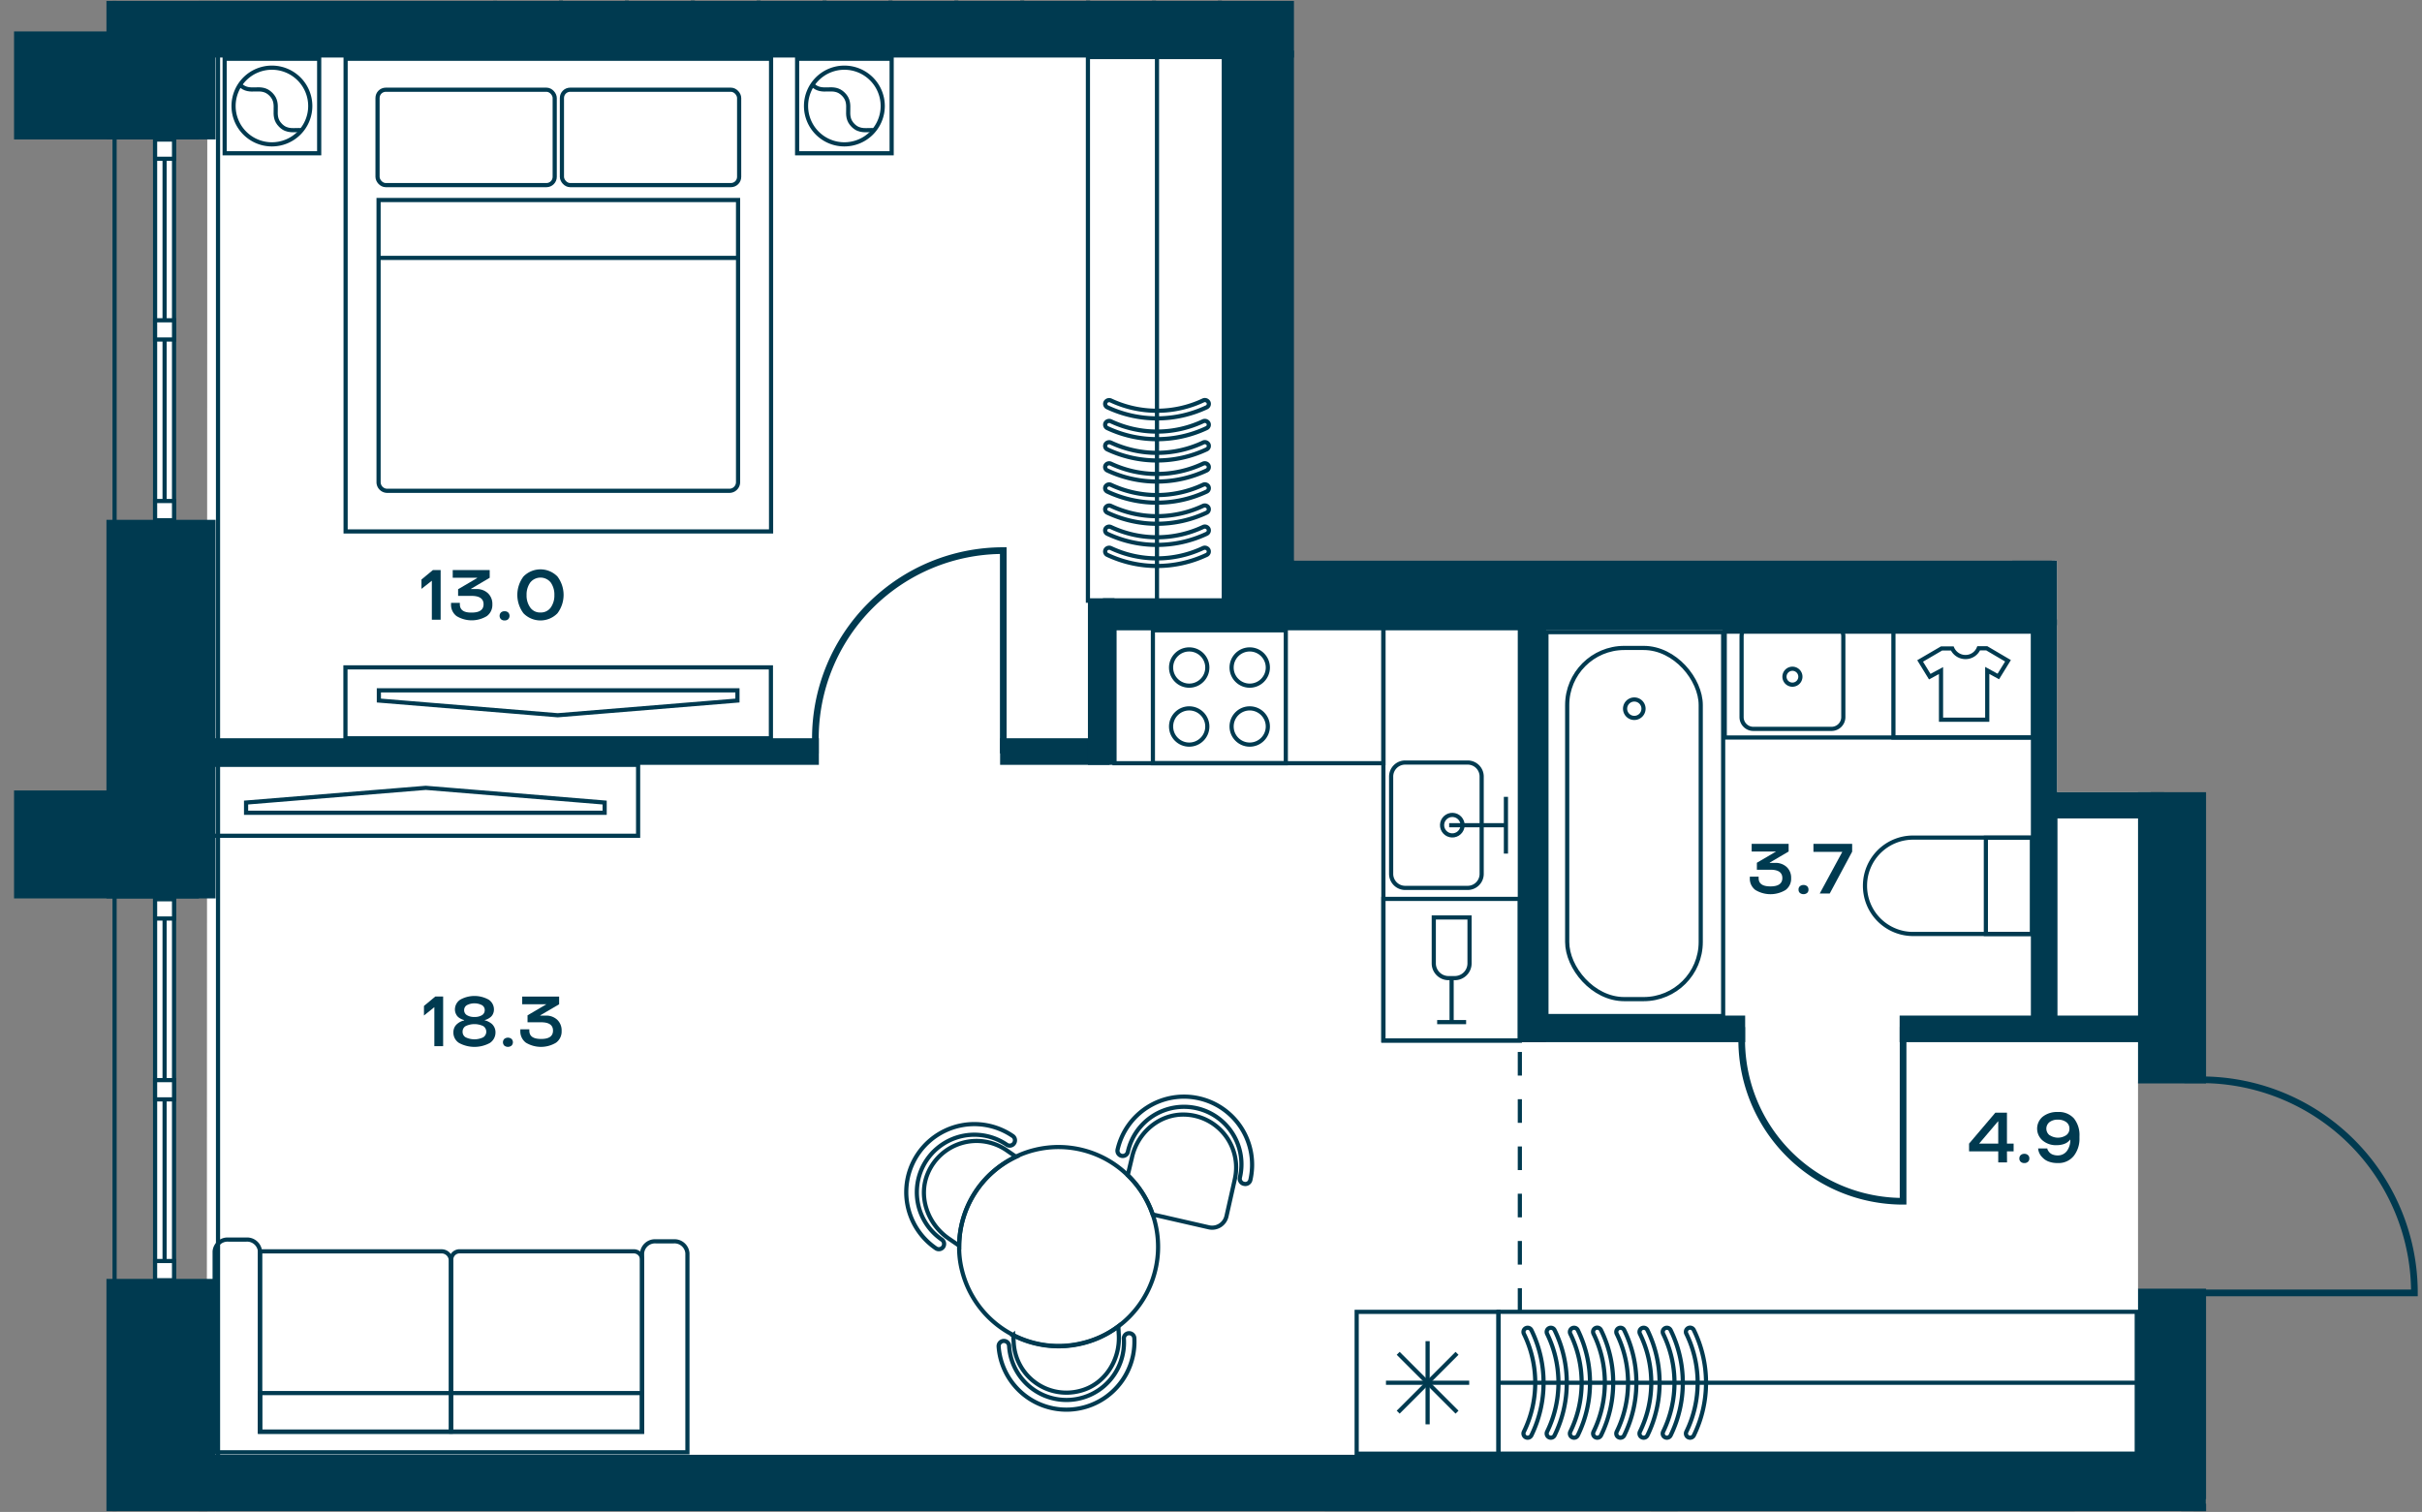 <svg id="Слой_1" data-name="Слой 1" xmlns="http://www.w3.org/2000/svg" xmlns:xlink="http://www.w3.org/1999/xlink" viewBox="0 0 581.1 362.83"><rect x="0" y="0" width="581.1" height="362.83" fill="#808080" stroke="none"/><defs><clipPath id="clip-path"><polygon points="0 0.21 0 362.62 581.1 362.62 581.1 190.11 493.51 190.11 493.51 134.55 310.45 134.55 310.45 0.21 0 0.21" fill="none"/></clipPath></defs><polygon points="49.74 7.54 49.62 350.4 520.12 355.07 512.97 309.25 512.97 259.99 516.03 190.11 493.51 190.11 493.51 134.55 492.28 134.55 492.28 135.85 308.71 135.85 302.1 6.41 49.74 7.54" fill="#fff"/><polygon points="49.74 361.14 49.74 362.62 526.3 362.62 526.3 360.83 49.74 361.14" fill="#fff"/><g clip-path="url(#clip-path)"><rect x="27.49" y="-1240.18" width="1115.44" height="2194.74" fill="none" stroke="#003a50" stroke-miterlimit="10"/><polygon points="52.31 -154.46 52.31 931.6 1118.78 931.6 1118.78 -1216.27 52.31 -1216.42 52.31 -223.27 52.31 -154.46" fill="none" stroke="#003a50" stroke-miterlimit="10"/></g><rect x="37.21" y="215.79" width="4.55" height="91.43" fill="#fff"/><rect x="37.21" y="215.8" width="4.55" height="91.43" fill="none" stroke="#003a50" stroke-miterlimit="10"/><line x1="39.49" y1="215.8" x2="39.49" y2="307.22" fill="none" stroke="#003a50" stroke-miterlimit="10"/><rect x="37.21" y="215.79" width="4.55" height="4.62" fill="#fff"/><rect x="37.21" y="215.8" width="4.55" height="4.62" fill="none" stroke="#003a50" stroke-miterlimit="10"/><rect x="37.21" y="302.61" width="4.55" height="4.61" fill="#fff"/><rect x="37.21" y="302.61" width="4.55" height="4.61" fill="none" stroke="#003a50" stroke-miterlimit="10"/><rect x="37.21" y="259.2" width="4.55" height="4.61" fill="#fff"/><rect x="37.21" y="259.2" width="4.55" height="4.62" fill="none" stroke="#003a50" stroke-miterlimit="10"/><rect x="37.21" y="33.49" width="4.55" height="91.35" fill="#fff"/><rect x="37.21" y="33.49" width="4.55" height="91.35" fill="none" stroke="#003a50" stroke-miterlimit="10"/><line x1="39.49" y1="33.49" x2="39.49" y2="124.84" fill="none" stroke="#003a50" stroke-miterlimit="10"/><rect x="37.21" y="33.49" width="4.55" height="4.61" fill="#fff"/><rect x="37.21" y="33.49" width="4.55" height="4.61" fill="none" stroke="#003a50" stroke-miterlimit="10"/><rect x="37.21" y="120.23" width="4.55" height="4.61" fill="#fff"/><rect x="37.21" y="120.23" width="4.55" height="4.61" fill="none" stroke="#003a50" stroke-miterlimit="10"/><rect x="37.21" y="76.86" width="4.55" height="4.61" fill="#fff"/><rect x="37.21" y="76.86" width="4.55" height="4.61" fill="none" stroke="#003a50" stroke-miterlimit="10"/><rect x="371.03" y="151.7" width="42.4" height="92.12" fill="none" stroke="#003a50" stroke-miterlimit="10"/><g clip-path="url(#clip-path)"><rect x="376.01" y="155.49" width="32.04" height="84.27" rx="13.7" fill="none" stroke="#003a50" stroke-miterlimit="10"/><path d="M394.32,170.07a2.21,2.21,0,1,0-2.21,2.21A2.21,2.21,0,0,0,394.32,170.07Z" fill="none" stroke="#003a50" stroke-miterlimit="10"/><path d="M459,224.13h28.58V201H459a11.54,11.54,0,0,0-11.54,11.54h0A11.54,11.54,0,0,0,459,224.13Z" fill="none" stroke="#003a50" stroke-miterlimit="10"/></g><rect x="476.46" y="201.04" width="11.08" height="23.09" fill="none" stroke="#003a50" stroke-miterlimit="10"/><g clip-path="url(#clip-path)"><path d="M471.61,157.67a3.41,3.41,0,0,0,3.13-2.1h1.93l5.1,3-2.32,3.77-2.66-1.46v11.83H465.7V160.92L463,162.38l-2.31-3.77,5.14-3h2.57A3.46,3.46,0,0,0,471.61,157.67Z" fill="none" stroke="#003a50" stroke-miterlimit="10"/></g><rect x="454.28" y="151.34" width="33.93" height="25.64" fill="none" stroke="#003a50" stroke-miterlimit="10"/><rect x="331.91" y="215.71" width="32.74" height="33.98" fill="none" stroke="#003a50" stroke-miterlimit="10"/><g clip-path="url(#clip-path)"><path d="M352.58,231.17v-11H344v11a3.54,3.54,0,0,0,3.54,3.55H349A3.54,3.54,0,0,0,352.58,231.17Z" fill="none" stroke="#003a50" stroke-miterlimit="10"/></g><polyline points="344.81 245.28 348.28 245.28 351.76 245.28" fill="none" stroke="#003a50" stroke-miterlimit="10"/><line x1="348.28" y1="234.72" x2="348.28" y2="245.28" fill="none" stroke="#003a50" stroke-miterlimit="10"/><rect x="276.61" y="151.26" width="31.89" height="31.89" fill="none" stroke="#003a50" stroke-miterlimit="10"/><g clip-path="url(#clip-path)"><circle cx="299.84" cy="174.34" r="4.35" fill="none" stroke="#003a50" stroke-miterlimit="10"/><circle cx="285.32" cy="174.34" r="4.35" fill="none" stroke="#003a50" stroke-miterlimit="10"/><circle cx="299.84" cy="160.19" r="4.35" fill="none" stroke="#003a50" stroke-miterlimit="10"/><circle cx="285.32" cy="160.19" r="4.35" fill="none" stroke="#003a50" stroke-miterlimit="10"/><rect x="318.32" y="362.81" width="34.03" height="34.03" fill="none" stroke="#003a50" stroke-miterlimit="10"/></g><rect x="82.88" y="160.15" width="102.08" height="17.02" fill="none" stroke="#003a50" stroke-miterlimit="10"/><polygon points="90.9 168.11 133.81 171.64 176.93 168.11 176.93 165.66 90.9 165.66 90.9 168.11" fill="none" stroke="#003a50" stroke-miterlimit="10"/><rect x="51.02" y="183.54" width="102.08" height="17.02" fill="none" stroke="#003a50" stroke-miterlimit="10"/><polygon points="145.07 192.59 102.16 189.06 59.04 192.59 59.04 195.04 145.07 195.04 145.07 192.59" fill="none" stroke="#003a50" stroke-miterlimit="10"/><g clip-path="url(#clip-path)"><rect x="304.46" y="363.23" width="58.81" height="33.61" fill="none" stroke="#003a50" stroke-miterlimit="10"/><rect x="363.28" y="363.23" width="32.74" height="102.61" fill="none" stroke="#003a50" stroke-miterlimit="10"/></g><rect x="267.4" y="149.54" width="64.52" height="33.61" fill="none" stroke="#003a50" stroke-miterlimit="10"/><rect x="331.91" y="147.08" width="32.74" height="102.61" fill="none" stroke="#003a50" stroke-miterlimit="10"/><g clip-path="url(#clip-path)"><path d="M298.48,284.09a1.25,1.25,0,0,1-1-1.5,13.79,13.79,0,1,0-26.88-6.17,1.26,1.26,0,0,1-2.46-.56A16.31,16.31,0,1,1,300,283.15,1.24,1.24,0,0,1,298.48,284.09Z" fill="none" stroke="#003a50" stroke-miterlimit="10"/><path d="M243.29,274.37a1.25,1.25,0,0,1-1.75.33A13.79,13.79,0,0,0,226,297.5a1.26,1.26,0,0,1-1.42,2.08,16.31,16.31,0,0,1,18.36-27A1.26,1.26,0,0,1,243.29,274.37Z" fill="none" stroke="#003a50" stroke-miterlimit="10"/><path d="M240.78,321.79a1.26,1.26,0,0,1,1.33,1.18,13.79,13.79,0,0,0,27.54-1.62,1.26,1.26,0,1,1,2.51-.16,16.31,16.31,0,0,1-32.56,1.94A1.26,1.26,0,0,1,240.78,321.79Z" fill="none" stroke="#003a50" stroke-miterlimit="10"/><path d="M284.27,267.47a12.7,12.7,0,0,1,12,15.49l-2,8.88a3.53,3.53,0,0,1-4.24,2.68l-13.45-3.08a23.73,23.73,0,0,0-6-9.44l1-4.2C272.87,271.83,278.15,267.27,284.27,267.47Z" fill="none" stroke="#003a50" stroke-miterlimit="10"/><path d="M241.46,276l2.32,1.6a23.81,23.81,0,0,0-13.65,21.33l-2.52-1.72c-5-3.44-7.4-10-5-15.65A12.7,12.7,0,0,1,241.46,276Z" fill="none" stroke="#003a50" stroke-miterlimit="10"/><path d="M268.31,318.29l.12,2c.36,6.13-3.4,12-9.33,13.49a12.66,12.66,0,0,1-15.88-11.49l-.12-1.84a23.93,23.93,0,0,0,16.64,1.92A23.54,23.54,0,0,0,268.31,318.29Z" fill="none" stroke="#003a50" stroke-miterlimit="10"/><path d="M270.55,282a23.73,23.73,0,0,1,6,9.44,16.51,16.51,0,0,1,.6,2,23.86,23.86,0,0,1-8.84,24.85,23.32,23.32,0,0,1-8.57,4,23.88,23.88,0,0,1-28.93-17.41,22.12,22.12,0,0,1-.68-6,23.82,23.82,0,0,1,13.65-21.33,22.85,22.85,0,0,1,4.48-1.6A23.81,23.81,0,0,1,270.55,282Z" fill="none" stroke="#003a50" stroke-miterlimit="10"/><path d="M289.08,106.1a1,1,0,0,1,.85.51.9.9,0,0,1-.43,1.23,28,28,0,0,1-23.82,0,.9.9,0,0,1-.43-1.22,1,1,0,0,1,1.26-.42,26.06,26.06,0,0,0,22.15,0A.9.9,0,0,1,289.08,106.1Z" fill="none" stroke="#003a50" stroke-miterlimit="10"/><path d="M289.08,111.17a1,1,0,0,1,.85.51.9.9,0,0,1-.43,1.22,28,28,0,0,1-23.82,0,.9.9,0,0,1-.43-1.22,1,1,0,0,1,1.26-.42,26,26,0,0,0,22.15,0A1,1,0,0,1,289.08,111.17Z" fill="none" stroke="#003a50" stroke-miterlimit="10"/><path d="M289.08,116.23a1,1,0,0,1,.85.51.9.9,0,0,1-.43,1.23,28,28,0,0,1-23.82,0,.9.9,0,0,1-.43-1.22,1,1,0,0,1,1.26-.42,26.06,26.06,0,0,0,22.15,0A.9.9,0,0,1,289.08,116.23Z" fill="none" stroke="#003a50" stroke-miterlimit="10"/><path d="M289.08,121.3a1,1,0,0,1,.85.51.9.9,0,0,1-.43,1.22,28,28,0,0,1-23.82,0,.9.9,0,0,1-.43-1.22,1,1,0,0,1,1.26-.42,26,26,0,0,0,22.15,0A1,1,0,0,1,289.08,121.3Z" fill="none" stroke="#003a50" stroke-miterlimit="10"/><path d="M289.08,126.36a1,1,0,0,1,.85.51.9.9,0,0,1-.43,1.23,28,28,0,0,1-23.82,0,.9.9,0,0,1-.43-1.22,1,1,0,0,1,1.26-.42,26.06,26.06,0,0,0,22.15,0A.9.9,0,0,1,289.08,126.36Z" fill="none" stroke="#003a50" stroke-miterlimit="10"/><path d="M289.08,131.43a1,1,0,0,1,.85.51.9.9,0,0,1-.43,1.22,28,28,0,0,1-23.82,0,.9.9,0,0,1-.43-1.22,1,1,0,0,1,1.26-.42,26,26,0,0,0,22.15,0A1,1,0,0,1,289.08,131.43Z" fill="none" stroke="#003a50" stroke-miterlimit="10"/><path d="M289.08,101a1,1,0,0,1,.85.51.9.9,0,0,1-.43,1.22,28,28,0,0,1-23.82,0,.9.9,0,0,1-.43-1.22,1,1,0,0,1,1.26-.42,26,26,0,0,0,22.15,0A1,1,0,0,1,289.08,101Z" fill="none" stroke="#003a50" stroke-miterlimit="10"/><path d="M289.08,96a1,1,0,0,1,.85.51.9.9,0,0,1-.43,1.23,28,28,0,0,1-23.82,0,.9.9,0,0,1-.43-1.22,1,1,0,0,1,1.26-.42,26.06,26.06,0,0,0,22.15,0A.9.9,0,0,1,289.08,96Z" fill="none" stroke="#003a50" stroke-miterlimit="10"/></g><line x1="277.59" y1="13.94" x2="277.59" y2="144.85" fill="none" stroke="#003a50" stroke-miterlimit="10"/><rect x="261.02" y="13.69" width="32.6" height="130.46" fill="none" stroke="#003a50" stroke-miterlimit="10"/><rect x="413.81" y="151.58" width="74.02" height="25.4" fill="none" stroke="#003a50" stroke-miterlimit="10"/><g clip-path="url(#clip-path)"><path d="M417.85,172.09v-19.4a2.82,2.82,0,0,1,2.82-2.82h18.76a2.83,2.83,0,0,1,2.83,2.82v19.4a2.83,2.83,0,0,1-2.83,2.82H420.67A2.82,2.82,0,0,1,417.85,172.09Z" fill="none" stroke="#003a50" stroke-miterlimit="10"/><path d="M430.05,164.3a1.91,1.91,0,1,1,1.91-1.91A1.91,1.91,0,0,1,430.05,164.3Z" fill="none" stroke="#003a50" stroke-miterlimit="10"/></g><rect x="325.5" y="314.81" width="34.03" height="34.03" fill="none" stroke="#003a50" stroke-miterlimit="10"/><line x1="342.52" y1="341.8" x2="342.52" y2="321.84" fill="none" stroke="#003a50" stroke-miterlimit="10"/><line x1="352.5" y1="331.82" x2="332.53" y2="331.82" fill="none" stroke="#003a50" stroke-miterlimit="10"/><line x1="349.58" y1="338.88" x2="335.46" y2="324.76" fill="none" stroke="#003a50" stroke-miterlimit="10"/><line x1="349.58" y1="324.76" x2="335.46" y2="338.88" fill="none" stroke="#003a50" stroke-miterlimit="10"/><rect x="359.53" y="314.8" width="153.13" height="34.03" fill="none" stroke="#003a50" stroke-miterlimit="10"/><g clip-path="url(#clip-path)"><path d="M376.66,319.63a1,1,0,0,1,.56-.9,1,1,0,0,1,1.34.46,28.77,28.77,0,0,1,0,25.26,1,1,0,0,1-1.8-.88,26.74,26.74,0,0,0,0-23.5A1,1,0,0,1,376.66,319.63Z" fill="none" stroke="#003a50" stroke-miterlimit="10"/><path d="M382.22,319.63a1,1,0,0,1,1.91-.44,28.77,28.77,0,0,1,0,25.26,1,1,0,0,1-1.34.46,1,1,0,0,1-.46-1.34,26.83,26.83,0,0,0,0-23.5A1,1,0,0,1,382.22,319.63Z" fill="none" stroke="#003a50" stroke-miterlimit="10"/><path d="M387.79,319.63a1,1,0,0,1,1.9-.44,28.77,28.77,0,0,1,0,25.26,1,1,0,0,1-1.8-.88,26.74,26.74,0,0,0,0-23.5A1,1,0,0,1,387.79,319.63Z" fill="none" stroke="#003a50" stroke-miterlimit="10"/><path d="M393.36,319.63a1,1,0,0,1,1.9-.44,28.77,28.77,0,0,1,0,25.26,1,1,0,0,1-1.8-.88,26.74,26.74,0,0,0,0-23.5A1,1,0,0,1,393.36,319.63Z" fill="none" stroke="#003a50" stroke-miterlimit="10"/><path d="M398.93,319.63a1,1,0,0,1,.56-.9,1,1,0,0,1,1.34.46,28.77,28.77,0,0,1,0,25.26,1,1,0,0,1-1.8-.88,26.74,26.74,0,0,0,0-23.5A1,1,0,0,1,398.93,319.63Z" fill="none" stroke="#003a50" stroke-miterlimit="10"/><path d="M404.49,319.63a1,1,0,0,1,1.91-.44,28.77,28.77,0,0,1,0,25.26,1,1,0,0,1-1.34.46,1,1,0,0,1-.46-1.34,26.83,26.83,0,0,0,0-23.5A.87.87,0,0,1,404.49,319.63Z" fill="none" stroke="#003a50" stroke-miterlimit="10"/><path d="M371.09,319.63a1,1,0,0,1,1.9-.44,28.77,28.77,0,0,1,0,25.26,1,1,0,0,1-1.8-.88,26.74,26.74,0,0,0,0-23.5A1,1,0,0,1,371.09,319.63Z" fill="none" stroke="#003a50" stroke-miterlimit="10"/><path d="M365.52,319.63a1,1,0,0,1,1.9-.44,28.77,28.77,0,0,1,0,25.26,1,1,0,0,1-1.8-.88,26.74,26.74,0,0,0,0-23.5A1,1,0,0,1,365.52,319.63Z" fill="none" stroke="#003a50" stroke-miterlimit="10"/></g><line x1="359.53" y1="331.82" x2="512.66" y2="331.82" fill="none" stroke="#003a50" stroke-miterlimit="10"/><g clip-path="url(#clip-path)"><path d="M108.17,302.51v41.05H62.38V300.29H106A2.22,2.22,0,0,1,108.17,302.51Z" fill="none" stroke="#003a50" stroke-miterlimit="10"/><path d="M154.05,302.28v41.28H108.26V302.28a2,2,0,0,1,2-2h41.82A2,2,0,0,1,154.05,302.28Z" fill="none" stroke="#003a50" stroke-miterlimit="10"/><path d="M62.38,300.3a3.11,3.11,0,0,0-3.33-2.83H54.83a3.11,3.11,0,0,0-3.33,2.83v48.21H164.93V300.72a3.11,3.11,0,0,0-3.33-2.83h-4.22a3.11,3.11,0,0,0-3.33,2.83v42.84H62.38Z" fill="none" stroke="#003a50" stroke-miterlimit="10"/></g><rect x="62.38" y="334.3" width="91.67" height="9.26" fill="none" stroke="#003a50" stroke-miterlimit="10"/><rect x="53.9" y="14.1" width="22.68" height="22.68" fill="none" stroke="#003a50" stroke-miterlimit="10"/><g clip-path="url(#clip-path)"><path d="M71.75,31.94a9.2,9.2,0,1,1,0-13A9.2,9.2,0,0,1,71.75,31.94Z" fill="none" stroke="#003a50" stroke-miterlimit="10"/><path d="M72.37,31.25c-1.69-.17-3.41.49-5.06-1.17-2.45-2.44.13-5-2.31-7.46s-5,.14-7.45-2.3" fill="none" stroke="#003a50" stroke-miterlimit="10"/></g><rect x="191.25" y="14.1" width="22.68" height="22.68" fill="none" stroke="#003a50" stroke-miterlimit="10"/><g clip-path="url(#clip-path)"><path d="M209.1,31.94a9.2,9.2,0,1,1,0-13A9.2,9.2,0,0,1,209.1,31.94Z" fill="none" stroke="#003a50" stroke-miterlimit="10"/><path d="M209.72,31.25c-1.69-.17-3.41.49-5.06-1.17-2.44-2.44.14-5-2.3-7.46s-5,.14-7.46-2.3" fill="none" stroke="#003a50" stroke-miterlimit="10"/></g><rect x="82.92" y="14.1" width="102.08" height="113.43" fill="none" stroke="#003a50" stroke-miterlimit="10"/><g clip-path="url(#clip-path)"><path d="M175,117.78H92.92a2.08,2.08,0,0,1-2.09-2.08V48h86.25V115.7A2.08,2.08,0,0,1,175,117.78Z" fill="none" stroke="#003a50" stroke-miterlimit="10"/><rect x="90.58" y="21.53" width="42.51" height="22.89" rx="1.98" fill="none" stroke="#003a50" stroke-miterlimit="10"/><rect x="134.82" y="21.53" width="42.52" height="22.89" rx="1.98" fill="none" stroke="#003a50" stroke-miterlimit="10"/></g><line x1="177.34" y1="61.89" x2="90.58" y2="61.89" fill="none" stroke="#003a50" stroke-miterlimit="10"/><g clip-path="url(#clip-path)"><path d="M355.49,209.71V186.35a3.35,3.35,0,0,0-3.36-3.36h-15a3.36,3.36,0,0,0-3.36,3.36v23.36a3.37,3.37,0,0,0,3.36,3.36h15A3.36,3.36,0,0,0,355.49,209.71Z" fill="none" stroke="#003a50" stroke-miterlimit="10"/><circle cx="348.45" cy="198.03" r="2.46" transform="translate(-52.07 212.77) rotate(-31.72)" fill="none" stroke="#003a50" stroke-miterlimit="10"/></g><line x1="347.69" y1="198.03" x2="361.31" y2="198.03" fill="none" stroke="#003a50" stroke-miterlimit="10"/><line x1="361.31" y1="191.22" x2="361.31" y2="204.84" fill="none" stroke="#003a50" stroke-miterlimit="10"/><g clip-path="url(#clip-path)"><line x1="118.8" y1="0.51" x2="118.8" y2="-58.94" fill="none" stroke="#003a50" stroke-linecap="round" stroke-linejoin="round" stroke-width="0.96"/><line x1="292.69" y1="0.51" x2="292.69" y2="-58.94" fill="none" stroke="#003a50" stroke-linecap="round" stroke-linejoin="round" stroke-width="0.96"/><line x1="261.07" y1="0.51" x2="261.07" y2="-58.94" fill="none" stroke="#003a50" stroke-linecap="round" stroke-linejoin="round" stroke-width="0.96"/><line x1="134.61" y1="0.51" x2="134.61" y2="-58.94" fill="none" stroke="#003a50" stroke-linecap="round" stroke-linejoin="round" stroke-width="0.96"/><line x1="150.42" y1="0.51" x2="150.42" y2="-58.94" fill="none" stroke="#003a50" stroke-linecap="round" stroke-linejoin="round" stroke-width="0.96"/><line x1="166.23" y1="0.51" x2="166.23" y2="-58.94" fill="none" stroke="#003a50" stroke-linecap="round" stroke-linejoin="round" stroke-width="0.96"/><line x1="182.03" y1="0.51" x2="182.03" y2="-58.94" fill="none" stroke="#003a50" stroke-linecap="round" stroke-linejoin="round" stroke-width="0.96"/><line x1="197.84" y1="0.51" x2="197.84" y2="-58.94" fill="none" stroke="#003a50" stroke-linecap="round" stroke-linejoin="round" stroke-width="0.96"/><line x1="213.65" y1="0.51" x2="213.65" y2="-58.94" fill="none" stroke="#003a50" stroke-linecap="round" stroke-linejoin="round" stroke-width="0.96"/><line x1="229.46" y1="0.51" x2="229.46" y2="-58.94" fill="none" stroke="#003a50" stroke-linecap="round" stroke-linejoin="round" stroke-width="0.96"/><line x1="245.26" y1="0.51" x2="245.26" y2="-58.94" fill="none" stroke="#003a50" stroke-linecap="round" stroke-linejoin="round" stroke-width="0.96"/><line x1="261.07" y1="0.51" x2="261.07" y2="-58.94" fill="none" stroke="#003a50" stroke-linecap="round" stroke-linejoin="round" stroke-width="0.96"/><line x1="276.88" y1="0.51" x2="276.88" y2="-58.94" fill="none" stroke="#003a50" stroke-linecap="round" stroke-linejoin="round" stroke-width="0.96"/><line x1="292.69" y1="0.51" x2="292.69" y2="-58.94" fill="none" stroke="#003a50" stroke-linecap="round" stroke-linejoin="round" stroke-width="0.96"/><line x1="134.61" y1="0.51" x2="134.61" y2="-58.94" fill="none" stroke="#003a50" stroke-linecap="round" stroke-linejoin="round" stroke-width="0.96"/><line x1="150.42" y1="0.51" x2="150.42" y2="-58.94" fill="none" stroke="#003a50" stroke-linecap="round" stroke-linejoin="round" stroke-width="0.96"/><line x1="166.23" y1="0.51" x2="166.23" y2="-58.94" fill="none" stroke="#003a50" stroke-linecap="round" stroke-linejoin="round" stroke-width="0.96"/><line x1="182.03" y1="0.51" x2="182.03" y2="-58.94" fill="none" stroke="#003a50" stroke-linecap="round" stroke-linejoin="round" stroke-width="0.96"/><line x1="197.84" y1="0.51" x2="197.84" y2="-58.94" fill="none" stroke="#003a50" stroke-linecap="round" stroke-linejoin="round" stroke-width="0.96"/><line x1="213.65" y1="0.51" x2="213.65" y2="-58.94" fill="none" stroke="#003a50" stroke-linecap="round" stroke-linejoin="round" stroke-width="0.96"/><line x1="229.46" y1="0.51" x2="229.46" y2="-58.94" fill="none" stroke="#003a50" stroke-linecap="round" stroke-linejoin="round" stroke-width="0.96"/><line x1="245.26" y1="0.51" x2="245.26" y2="-58.94" fill="none" stroke="#003a50" stroke-linecap="round" stroke-linejoin="round" stroke-width="0.96"/><line x1="261.07" y1="0.51" x2="261.07" y2="-58.94" fill="none" stroke="#003a50" stroke-linecap="round" stroke-linejoin="round" stroke-width="0.96"/><line x1="134.61" y1="0.51" x2="134.61" y2="-58.94" fill="none" stroke="#003a50" stroke-linecap="round" stroke-linejoin="round" stroke-width="0.96"/><line x1="150.42" y1="0.51" x2="150.42" y2="-58.94" fill="none" stroke="#003a50" stroke-linecap="round" stroke-linejoin="round" stroke-width="0.96"/><line x1="166.23" y1="0.51" x2="166.23" y2="-58.94" fill="none" stroke="#003a50" stroke-linecap="round" stroke-linejoin="round" stroke-width="0.96"/><line x1="182.03" y1="0.51" x2="182.03" y2="-58.94" fill="none" stroke="#003a50" stroke-linecap="round" stroke-linejoin="round" stroke-width="0.96"/><line x1="197.84" y1="0.51" x2="197.84" y2="-58.94" fill="none" stroke="#003a50" stroke-linecap="round" stroke-linejoin="round" stroke-width="0.96"/><line x1="213.65" y1="0.51" x2="213.65" y2="-58.94" fill="none" stroke="#003a50" stroke-linecap="round" stroke-linejoin="round" stroke-width="0.96"/><line x1="229.46" y1="0.51" x2="229.46" y2="-58.94" fill="none" stroke="#003a50" stroke-linecap="round" stroke-linejoin="round" stroke-width="0.96"/><line x1="245.26" y1="0.51" x2="245.26" y2="-58.94" fill="none" stroke="#003a50" stroke-linecap="round" stroke-linejoin="round" stroke-width="0.96"/><line x1="261.07" y1="0.51" x2="261.07" y2="-58.94" fill="none" stroke="#003a50" stroke-linecap="round" stroke-linejoin="round" stroke-width="0.96"/><line x1="276.88" y1="0.51" x2="276.88" y2="-58.94" fill="none" stroke="#003a50" stroke-linecap="round" stroke-linejoin="round" stroke-width="0.96"/><line x1="134.61" y1="0.51" x2="134.61" y2="-58.94" fill="none" stroke="#003a50" stroke-linecap="round" stroke-linejoin="round" stroke-width="0.96"/><line x1="150.42" y1="0.51" x2="150.42" y2="-58.94" fill="none" stroke="#003a50" stroke-linecap="round" stroke-linejoin="round" stroke-width="0.96"/><line x1="166.23" y1="0.51" x2="166.23" y2="-58.94" fill="none" stroke="#003a50" stroke-linecap="round" stroke-linejoin="round" stroke-width="0.96"/><line x1="182.03" y1="0.51" x2="182.03" y2="-58.94" fill="none" stroke="#003a50" stroke-linecap="round" stroke-linejoin="round" stroke-width="0.96"/><line x1="197.84" y1="0.51" x2="197.84" y2="-58.94" fill="none" stroke="#003a50" stroke-linecap="round" stroke-linejoin="round" stroke-width="0.96"/><line x1="213.65" y1="0.51" x2="213.65" y2="-58.94" fill="none" stroke="#003a50" stroke-linecap="round" stroke-linejoin="round" stroke-width="0.96"/><line x1="229.46" y1="0.51" x2="229.46" y2="-58.94" fill="none" stroke="#003a50" stroke-linecap="round" stroke-linejoin="round" stroke-width="0.96"/><line x1="245.26" y1="0.51" x2="245.26" y2="-58.94" fill="none" stroke="#003a50" stroke-linecap="round" stroke-linejoin="round" stroke-width="0.96"/><line x1="118.8" y1="0.51" x2="118.8" y2="-58.94" fill="none" stroke="#003a50" stroke-linecap="round" stroke-linejoin="round" stroke-width="0.96"/><line x1="292.69" y1="0.51" x2="292.69" y2="-58.94" fill="none" stroke="#003a50" stroke-linecap="round" stroke-linejoin="round" stroke-width="0.96"/><line x1="134.61" y1="0.51" x2="134.61" y2="-58.94" fill="none" stroke="#003a50" stroke-linecap="round" stroke-linejoin="round" stroke-width="0.96"/><line x1="150.42" y1="0.51" x2="150.42" y2="-58.94" fill="none" stroke="#003a50" stroke-linecap="round" stroke-linejoin="round" stroke-width="0.96"/><line x1="166.23" y1="0.51" x2="166.23" y2="-58.94" fill="none" stroke="#003a50" stroke-linecap="round" stroke-linejoin="round" stroke-width="0.96"/><line x1="182.03" y1="0.51" x2="182.03" y2="-58.94" fill="none" stroke="#003a50" stroke-linecap="round" stroke-linejoin="round" stroke-width="0.96"/><line x1="197.84" y1="0.51" x2="197.84" y2="-58.94" fill="none" stroke="#003a50" stroke-linecap="round" stroke-linejoin="round" stroke-width="0.96"/><line x1="213.65" y1="0.51" x2="213.65" y2="-58.94" fill="none" stroke="#003a50" stroke-linecap="round" stroke-linejoin="round" stroke-width="0.96"/><line x1="229.46" y1="0.51" x2="229.46" y2="-58.94" fill="none" stroke="#003a50" stroke-linecap="round" stroke-linejoin="round" stroke-width="0.96"/><line x1="245.26" y1="0.51" x2="245.26" y2="-58.94" fill="none" stroke="#003a50" stroke-linecap="round" stroke-linejoin="round" stroke-width="0.96"/><line x1="261.07" y1="0.51" x2="261.07" y2="-58.94" fill="none" stroke="#003a50" stroke-linecap="round" stroke-linejoin="round" stroke-width="0.96"/><line x1="276.88" y1="0.51" x2="276.88" y2="-58.94" fill="none" stroke="#003a50" stroke-linecap="round" stroke-linejoin="round" stroke-width="0.96"/><line x1="292.69" y1="0.51" x2="292.69" y2="-58.94" fill="none" stroke="#003a50" stroke-linecap="round" stroke-linejoin="round" stroke-width="0.96"/><line x1="134.61" y1="0.51" x2="134.61" y2="-58.94" fill="none" stroke="#003a50" stroke-linecap="round" stroke-linejoin="round" stroke-width="0.96"/><line x1="150.42" y1="0.51" x2="150.42" y2="-58.94" fill="none" stroke="#003a50" stroke-linecap="round" stroke-linejoin="round" stroke-width="0.96"/><line x1="166.23" y1="0.51" x2="166.23" y2="-58.94" fill="none" stroke="#003a50" stroke-linecap="round" stroke-linejoin="round" stroke-width="0.96"/><line x1="182.03" y1="0.51" x2="182.03" y2="-58.94" fill="none" stroke="#003a50" stroke-linecap="round" stroke-linejoin="round" stroke-width="0.96"/><line x1="197.84" y1="0.51" x2="197.84" y2="-58.94" fill="none" stroke="#003a50" stroke-linecap="round" stroke-linejoin="round" stroke-width="0.96"/><line x1="213.65" y1="0.51" x2="213.65" y2="-58.94" fill="none" stroke="#003a50" stroke-linecap="round" stroke-linejoin="round" stroke-width="0.96"/><line x1="229.46" y1="0.51" x2="229.46" y2="-58.94" fill="none" stroke="#003a50" stroke-linecap="round" stroke-linejoin="round" stroke-width="0.96"/><line x1="245.26" y1="0.51" x2="245.26" y2="-58.94" fill="none" stroke="#003a50" stroke-linecap="round" stroke-linejoin="round" stroke-width="0.96"/><line x1="261.07" y1="0.51" x2="261.07" y2="-58.94" fill="none" stroke="#003a50" stroke-linecap="round" stroke-linejoin="round" stroke-width="0.96"/><line x1="276.88" y1="0.51" x2="276.88" y2="-58.94" fill="none" stroke="#003a50" stroke-linecap="round" stroke-linejoin="round" stroke-width="0.96"/><path d="M417.88,246.46v3.08a38.72,38.72,0,0,0,38.72,38.73V246.46" fill="none" stroke="#003a50" stroke-miterlimit="10" stroke-width="1.6"/><path d="M195.63,180.79v-3.58a45.08,45.08,0,0,1,45.08-45.08v48.66" fill="none" stroke="#003a50" stroke-miterlimit="10" stroke-width="1.6"/><path d="M524.07,259.12h4.06a51.14,51.14,0,0,1,51.15,51.14H524.07" fill="none" stroke="#003a50" stroke-miterlimit="10" stroke-width="1.6"/><path d="M439.76,6.39V2.2A52.76,52.76,0,0,0,387-50.56v57" fill="none" stroke="#003a50" stroke-miterlimit="10" stroke-width="1.6"/><rect x="47.71" y="0.02" width="340.11" height="13.79" fill="#003a50"/><rect x="512.97" y="309.25" width="16.32" height="50.5" fill="#003a50"/><rect x="512.97" y="109.85" width="16.32" height="150.14" fill="#003a50"/><rect x="519.22" y="-6.19" width="10.07" height="146.2" fill="#003a50"/><rect x="514.89" y="-76.88" width="14.41" height="90.57" fill="#003a50"/><rect x="484.71" y="357.27" width="13.08" height="108.57" fill="#003a50"/><rect x="347.43" y="-83.39" width="13.79" height="92.76" fill="#003a50"/><rect x="47.71" y="349.11" width="481.51" height="13.79" fill="#003a50"/><rect x="438.76" y="0.02" width="90.53" height="13.79" fill="#003a50"/><rect x="293.72" y="12.15" width="16.75" height="137.86" fill="#003a50"/><rect x="305.27" y="134.47" width="187.78" height="16.79" fill="#003a50"/><rect x="484.71" y="109.85" width="34.51" height="10.82" fill="#003a50"/><rect x="482.8" y="110.62" width="10.82" height="39.39" fill="#003a50"/><rect x="25.54" y="124.75" width="26.18" height="90.85" fill="#003a50"/><rect x="3.37" y="189.68" width="44.35" height="25.92" fill="#003a50"/><rect x="25.54" y="-60.05" width="26.18" height="93.5" fill="#003a50"/><rect x="3.37" y="7.54" width="44.35" height="25.92" fill="#003a50"/><rect x="25.54" y="306.9" width="26.18" height="90.85" fill="#003a50"/><rect x="396.13" y="359.42" width="6.38" height="106.42" fill="#003a50"/><rect x="365.17" y="243.71" width="53.54" height="6.38" fill="#003a50"/><rect x="364.57" y="146.67" width="6.38" height="103.42" fill="#003a50"/><rect x="455.77" y="243.71" width="63.45" height="6.38" fill="#003a50"/></g><polygon points="489.38 190.03 489.38 196.4 519.22 196.4 519.22 190.11 493.51 190.11 493.51 190.03 489.38 190.03" fill="#003a50"/><polygon points="487.26 148.65 487.26 246.9 493.64 246.9 493.64 190.11 493.51 190.11 493.51 148.65 487.26 148.65" fill="#003a50"/><rect x="45.38" y="177.16" width="151.09" height="6.38" fill="#003a50"/><rect x="239.95" y="177.16" width="26.26" height="6.38" fill="#003a50"/><rect x="261.02" y="143.57" width="6.38" height="39.97" fill="#003a50"/><rect x="264.61" y="143.57" width="44.12" height="7.69" fill="#003a50"/><rect x="523.31" y="360.84" width="5.99" height="1.79" fill="#003a50"/><line x1="364.65" y1="314.81" x2="364.65" y2="248.4" fill="none" stroke="#003a50" stroke-miterlimit="10" stroke-dasharray="5.67 5.67"/><g clip-path="url(#clip-path)"><path d="M103.61,139.36l-2.49,1.95v-2.24l2.74-2.27h1.86v11.92h-2.11Z" fill="#003a50"/><path d="M114.45,138.65h-5.83V136.8h8.87v1.85L113,141.3v.06h1.28a3.87,3.87,0,0,1,2.79,1,3.5,3.5,0,0,1,1.06,2.67,3.32,3.32,0,0,1-1.33,2.82,7,7,0,0,1-7.25,0,3.36,3.36,0,0,1-1.33-2.86v-.32h2.11V145q0,2.06,2.85,2c1.89,0,2.84-.67,2.84-2s-1-2-2.84-2h-3.27V141.4l4.58-2.69Z" fill="#003a50"/><path d="M120.19,148.59a1.17,1.17,0,0,1,0-1.61,1.25,1.25,0,0,1,.88-.3,1.22,1.22,0,0,1,.86.3,1.17,1.17,0,0,1,0,1.61,1.22,1.22,0,0,1-.86.3A1.25,1.25,0,0,1,120.19,148.59Z" fill="#003a50"/><path d="M125.6,147.18a7.34,7.34,0,0,1,0-8.84,5.7,5.7,0,0,1,8.14,0,7.34,7.34,0,0,1,0,8.84,5.7,5.7,0,0,1-8.14,0Zm6.54-1.39a5,5,0,0,0,.87-3,5,5,0,0,0-.87-3,3.15,3.15,0,0,0-4.92,0,4.94,4.94,0,0,0-.88,3,4.89,4.89,0,0,0,.88,3,2.85,2.85,0,0,0,2.46,1.19A2.9,2.9,0,0,0,132.14,145.79Z" fill="#003a50"/><path d="M426.1,204.34h-5.83V202.5h8.87v1.84L424.61,207v.07h1.28a3.9,3.9,0,0,1,2.79,1,3.5,3.5,0,0,1,1.06,2.67,3.35,3.35,0,0,1-1.33,2.83,7,7,0,0,1-7.25,0,3.37,3.37,0,0,1-1.33-2.86v-.33h2.11v.33c0,1.36.95,2,2.84,2s2.85-.67,2.85-2-.95-2-2.85-2h-3.26v-1.67l4.58-2.68Z" fill="#003a50"/><path d="M431.84,214.28a1,1,0,0,1-.32-.8,1,1,0,0,1,.32-.81,1.41,1.41,0,0,1,1.74,0,1.07,1.07,0,0,1,.32.81,1,1,0,0,1-.32.8,1.41,1.41,0,0,1-1.74,0Z" fill="#003a50"/><path d="M439,214.42H436.6l5.42-10h-6.93V202.5h9.29v1.88Z" fill="#003a50"/><path d="M481.54,278.94h-2.11v-2.65h-7v-1.85l6.3-7.42h2.79v7.42h1.6v1.85h-1.6Zm-2.11-4.5v-5.33h-.07l-4.48,5.28v.05Z" fill="#003a50"/><path d="M484.82,278.8a1,1,0,0,1-.32-.8,1.07,1.07,0,0,1,.32-.81,1.25,1.25,0,0,1,.88-.3,1.2,1.2,0,0,1,.86.3,1,1,0,0,1,.33.81,1,1,0,0,1-.33.8,1.2,1.2,0,0,1-.86.3A1.25,1.25,0,0,1,484.82,278.8Z" fill="#003a50"/><path d="M489,275.59h2.22s0,.07,0,.18a2.36,2.36,0,0,0,.23.43,2.09,2.09,0,0,0,.41.48,2,2,0,0,0,.75.42,3.21,3.21,0,0,0,1.05.17,2.7,2.7,0,0,0,2.25-1.07,4.36,4.36,0,0,0,.8-2.71h-.06a2,2,0,0,1-.44.47,2.73,2.73,0,0,1-.6.4,4,4,0,0,1-.95.32,5.43,5.43,0,0,1-1.22.13,4.92,4.92,0,0,1-3.37-1.13,3.73,3.73,0,0,1,.05-5.72,5.52,5.52,0,0,1,3.61-1.11,4.81,4.81,0,0,1,3.87,1.55,6.38,6.38,0,0,1,1.32,4.27v.41a6.64,6.64,0,0,1-1.37,4.31,4.69,4.69,0,0,1-3.89,1.71,6,6,0,0,1-2.17-.37,3.86,3.86,0,0,1-1.48-1A3.33,3.33,0,0,1,489,275.59Zm2.78-3.17a3.6,3.6,0,0,0,3.95,0,1.86,1.86,0,0,0,.78-1.57,1.89,1.89,0,0,0-.77-1.58,3.24,3.24,0,0,0-2-.58,3.17,3.17,0,0,0-2,.58,2,2,0,0,0,0,3.15Z" fill="#003a50"/><path d="M104.21,241.69l-2.49,2V241.4l2.73-2.27h1.87v11.92h-2.11Z" fill="#003a50"/><path d="M117.52,250.29a7.73,7.73,0,0,1-7.37,0,2.94,2.94,0,0,1-1.37-2.56,2.73,2.73,0,0,1,.25-1.17,2.51,2.51,0,0,1,.66-.85,3.89,3.89,0,0,1,1.4-.77l.26-.07v-.09a3.38,3.38,0,0,1-.77-.29,2.91,2.91,0,0,1-.66-.44,2.21,2.21,0,0,1-.54-.76,2.42,2.42,0,0,1-.23-1,2.82,2.82,0,0,1,1.26-2.39,7,7,0,0,1,6.85,0,2.82,2.82,0,0,1,1.25,2.39,2.43,2.43,0,0,1-.22,1,2,2,0,0,1-.55.75,3.72,3.72,0,0,1-1.2.68l-.22.05v.09l.28.07a3.62,3.62,0,0,1,.62.26,4.79,4.79,0,0,1,.78.51,2.82,2.82,0,0,1,.61.82,2.71,2.71,0,0,1,.27,1.2A3,3,0,0,1,117.52,250.29Zm-5.79-1.36a4.88,4.88,0,0,0,4.2,0,1.6,1.6,0,0,0,0-2.7,4.93,4.93,0,0,0-4.2,0,1.51,1.51,0,0,0-.74,1.35A1.48,1.48,0,0,0,111.73,248.93Zm-.37-6.52a1.37,1.37,0,0,0,.65,1.19,3.22,3.22,0,0,0,1.82.44,3.25,3.25,0,0,0,1.83-.44,1.38,1.38,0,0,0,.64-1.19,1.36,1.36,0,0,0-.66-1.2,3.94,3.94,0,0,0-3.62,0A1.36,1.36,0,0,0,111.36,242.41Z" fill="#003a50"/><path d="M121,250.92a1.15,1.15,0,0,1,0-1.61,1.4,1.4,0,0,1,1.73,0,1.15,1.15,0,0,1,0,1.61,1.4,1.4,0,0,1-1.73,0Z" fill="#003a50"/><path d="M131.11,241h-5.82v-1.85h8.86V241l-4.53,2.65v.07h1.28a3.87,3.87,0,0,1,2.8,1,3.52,3.52,0,0,1,1.05,2.67,3.32,3.32,0,0,1-1.33,2.82,7,7,0,0,1-7.25,0,3.39,3.39,0,0,1-1.33-2.86V247H127v.32c0,1.37.94,2,2.84,2s2.84-.67,2.84-2-.95-2-2.84-2h-3.27v-1.67l4.58-2.69Z" fill="#003a50"/></g></svg>